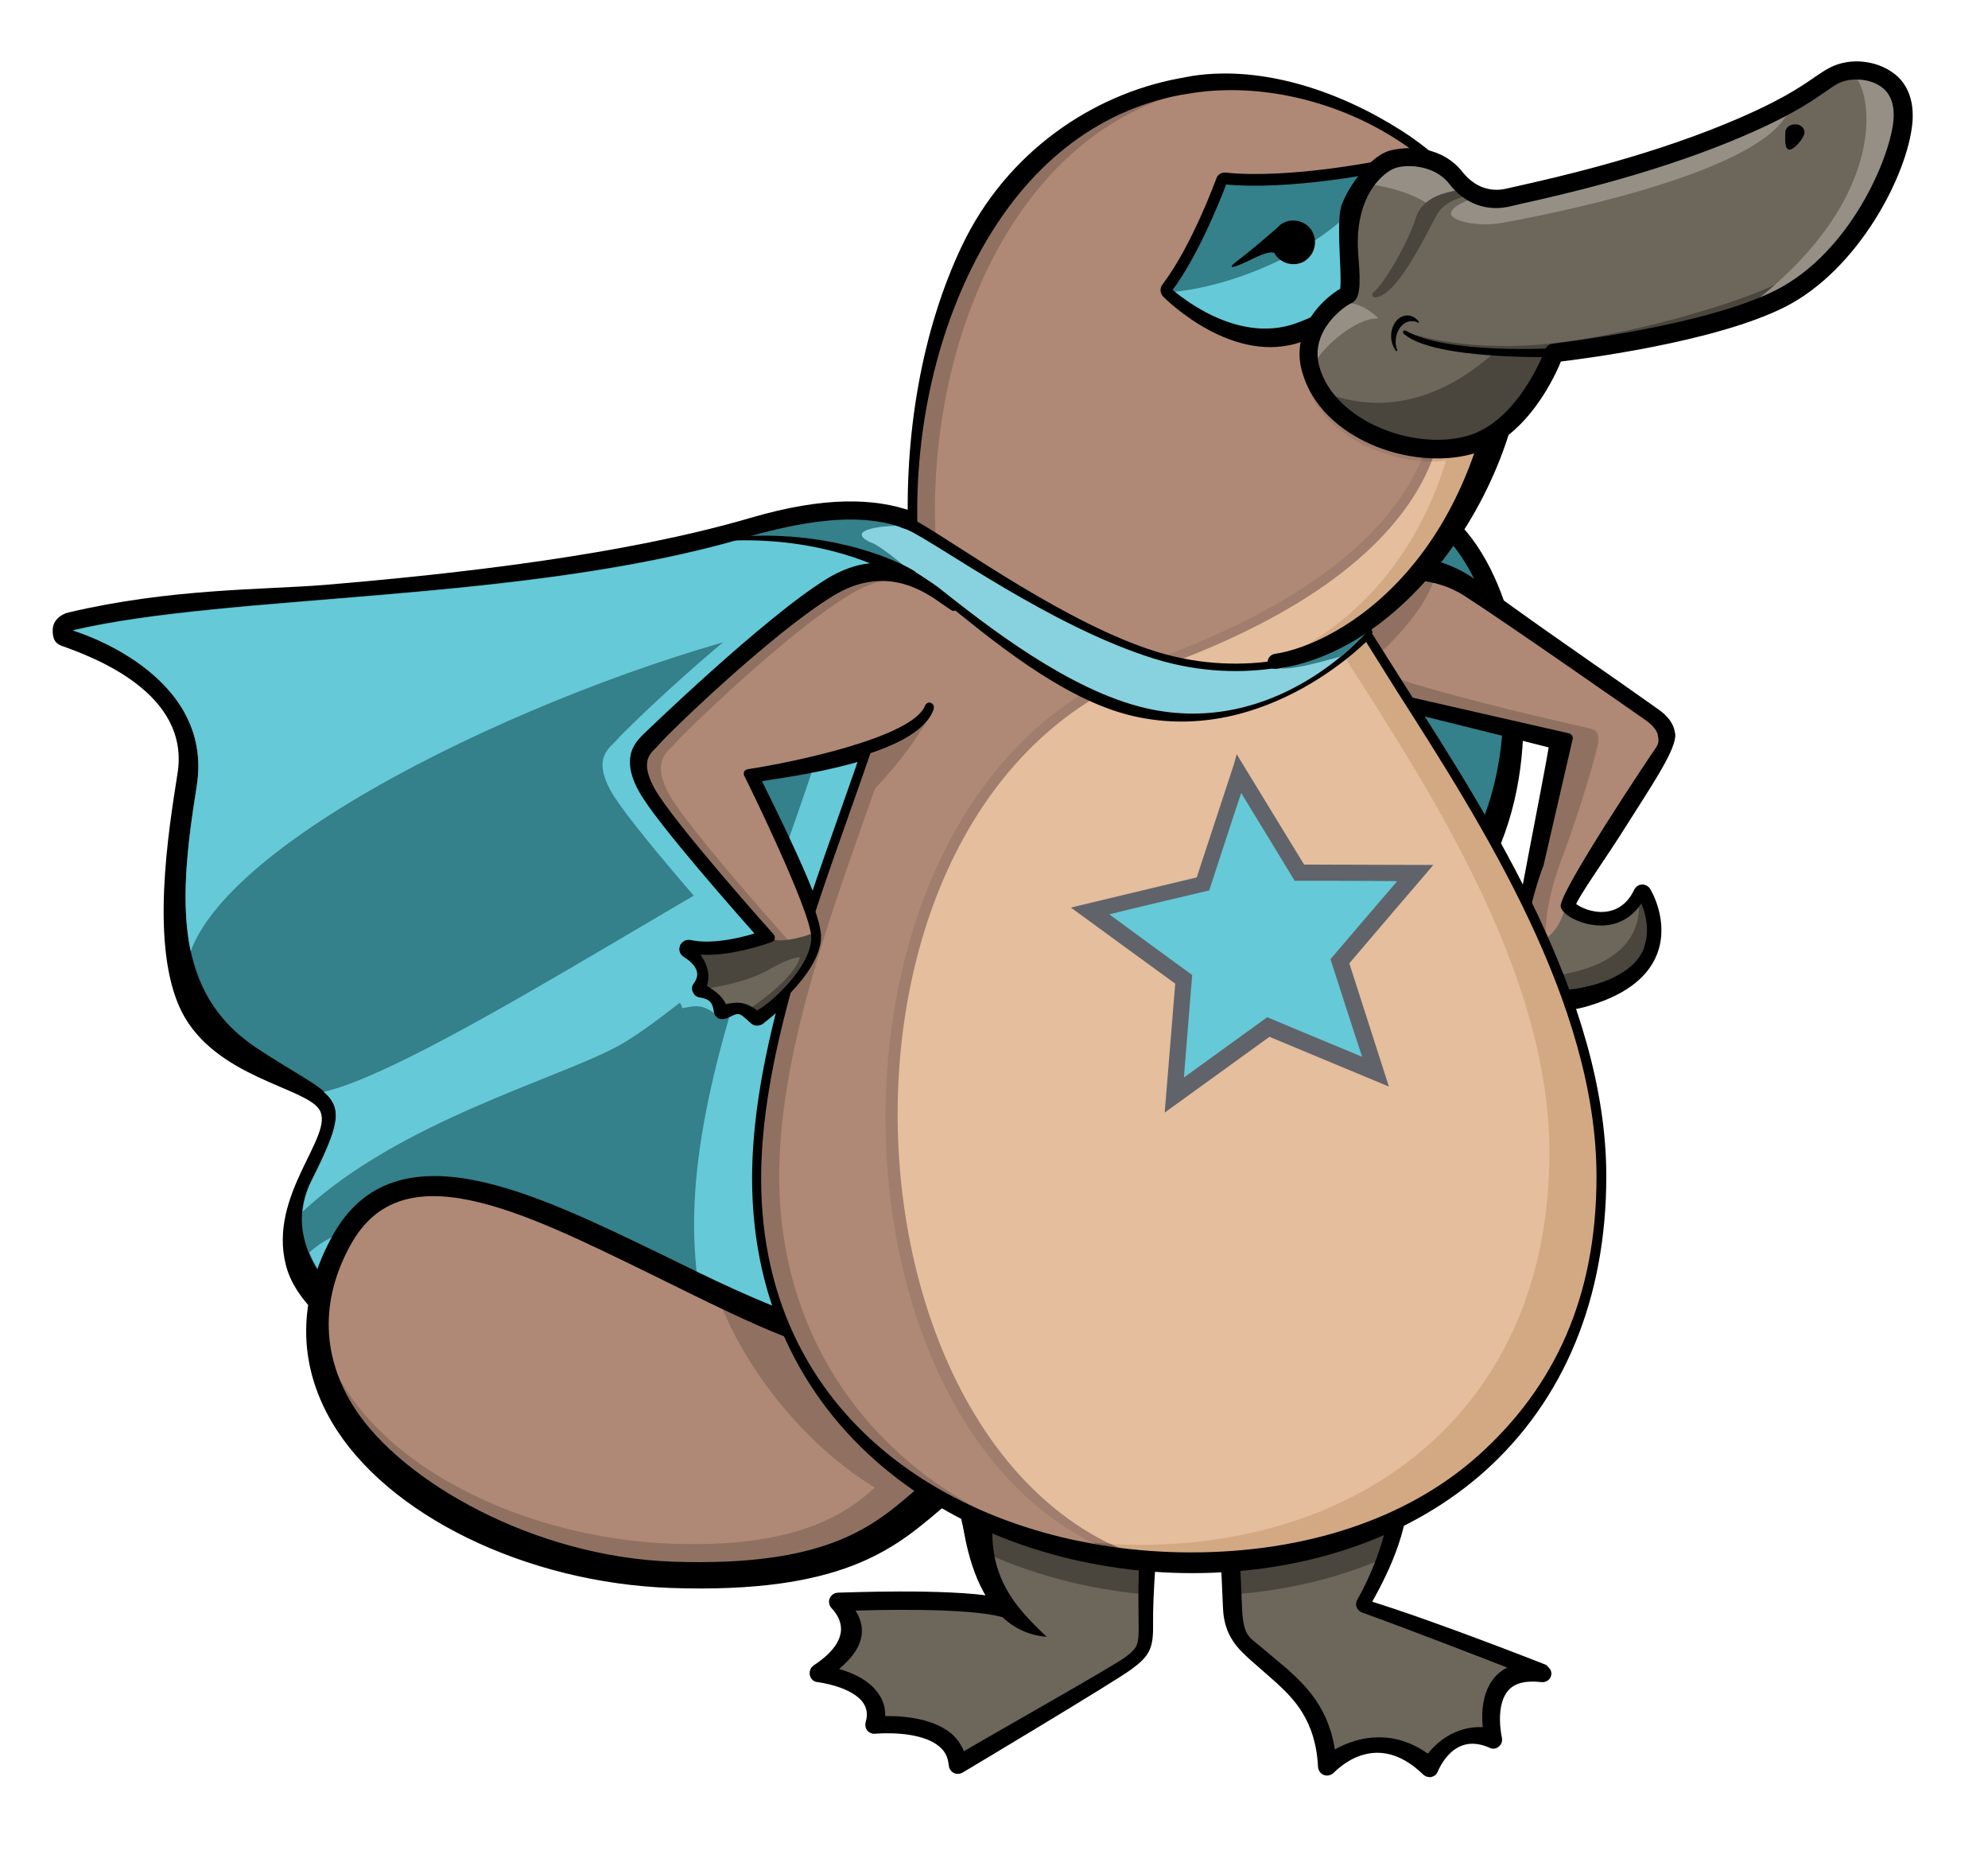 <?xml version="1.0" encoding="utf-8"?>
<!-- Generator: Adobe Illustrator 21.1.0, SVG Export Plug-In . SVG Version: 6.00 Build 0)  -->
<svg version="1.1" id="Layer_1" xmlns="http://www.w3.org/2000/svg" xmlns:xlink="http://www.w3.org/1999/xlink" x="0px" y="0px"
	 viewBox="0 0 527.6 494" style="enable-background:new 0 0 527.6 494;" xml:space="preserve">
<style type="text/css">
	.st0{fill:#0076AD;}
	.st1{fill:#34808B;}
	.st2{fill:#65C9D7;}
	.st3{stroke:#000000;stroke-width:2.436;}
	.st4{fill:#6D665B;}
	.st5{fill:#AF8976;}
	.st6{fill:#907161;}
	.st7{fill:#4A453D;}
	.st8{stroke:#000000;stroke-width:2.686;}
	.st9{fill:#E4BE9D;}
	.st10{fill:#D3A984;}
	.st11{fill:#A07D6C;}
	.st12{fill:#7F6456;}
	.st13{fill:#0076AD;stroke:#000000;stroke-width:3.655;stroke-linejoin:round;}
	.st14{fill:#87D2DE;}
	.st15{fill:none;stroke:#000000;stroke-width:1.218;stroke-linejoin:round;}
	.st16{fill:#6D665B;stroke:#000000;stroke-width:1.218;stroke-linejoin:round;}
	.st17{fill:#958F86;}
	.st18{fill:#61636A;}
</style>
<g>
	<path class="st0" d="M315,326.6c23.1-51.2-35-159.4-35-159.4c-31.7-15.8-30-39.8-82.8-24.4c-58.5,17.1-136.4,14.6-177.9,24.4
		c0,0,37.8,11,32.9,41.4c-4.9,30.5-6.1,54.8,15.8,69.4c21.9,14.6,26.8,11,14.6,35.3c-12.2,24.4,23.1,46.3,45.1,54.8
		c21.9,8.5,32.4,22.5,30,37.1C155.3,419.9,291.9,377.7,315,326.6z"/>
	<path d="M199.2,137.4c-33.5,9.8-77.3,14.8-113.1,17.8c-16.1,1.3-40.8,0.9-67.9,7.3c-2.2,0.5-4.1,2.2-4.2,4.4
		c-0.1,2.2,0.4,3.7,2.2,4.4c8.7,3.1,34.4,12.6,30.9,34c-2.3,14.7-7.5,45.9,1.1,63.1c8.9,17.6,33.1,20.1,36.6,26.1
		c4.1,6.8-13.8,22.5-8.9,41.3c4.8,18.1,34.7,30,53,37.1c17.8,6.9,25.1,15.5,22.5,31.3c-0.5,2.7-2.8,10.3,4.9,12.9
		c11.2,3.7,49.9-7.7,81-22.3c25.8-12.1,68.9-37.2,82-66.1c23.7-52.4-32.6-157.6-34.9-163.2c-0.4-1.1-1.3-2-2.3-2.6
		c-8.9-4.5-10.6-6.5-16.4-11.4C251.9,139.7,238.8,125.8,199.2,137.4z"/>
</g>
<path class="st1" d="M315,326.6c23.1-51.2-35-159.4-35-159.4c-31.7-15.8-30-39.8-82.8-24.4c-58.5,17.1-136.4,14.6-177.9,24.4
	c0,0,37.8,11,32.9,41.4c-4.9,30.5-6.1,54.8,15.8,69.4c21.9,14.6,26.8,11,14.6,35.3c-12.2,24.4,23.1,46.3,45.1,54.8
	c21.9,8.5,32.4,22.5,30,37.1C155.3,419.9,291.9,377.7,315,326.6z"/>
<g>
	<path class="st0" d="M374.4,137.2c18.3,2.4,37.8,54.8,12.2,93.8c-25.6,39-71.9-71.9-65.8-84.1C326.9,134.7,374.4,137.2,374.4,137.2
		z"/>
	<path d="M316.5,144.7c-4.9,9.7,9,41.2,11.8,47.4c5.3,11.6,19.2,39.6,35.3,48.8c10.3,5.9,21.2,6.1,28.2-4.5
		c17.3-26.4,14.4-62.3,4.8-83.3c-5.6-12.2-13.4-19.8-21.4-20.9l-0.2,0l-0.2,0C362.8,131.7,323.5,130.8,316.5,144.7z"/>
</g>
<path class="st1" d="M374.4,137.2c18.3,2.4,37.8,54.8,12.2,93.8c-25.6,39-71.9-71.9-65.8-84.1C326.9,134.7,374.4,137.2,374.4,137.2z
	"/>
<path class="st2" d="M243,151.9c-3.7-2.6-20-10.5-43.8-9.6c-0.7,0.2-1.3,0.4-2,0.6c-58.5,17.1-136.4,14.6-177.9,24.4
	c0,0,37.8,11,32.9,41.4c-2.7,16.6-4.2,31.3-1.6,43.7c0,0,0,0,0,0c12.5-33.8,106.7-76,164-87.6C225.9,162.5,235.6,156.7,243,151.9z"
	/>
<g>
	<path class="st2" d="M80.3,321.5c25.7-24,67.8-35.2,84-44.1c18.2-10,73.8-61.3,76.2-63.8c-0.7,0.7-5.1,4.8-17.8,4.8
		c-13.1,0-107.2,64.6-136.8,71.3c5.2,4.5,4.1,9-3.3,23.8C81.3,316.1,80.6,318.8,80.3,321.5z"/>
	<path class="st2" d="M240.6,213.6c0.1-0.1,0.1-0.1,0.1-0.1S240.6,213.5,240.6,213.6z"/>
</g>
<path class="st2" d="M280.1,167.2c-24.5-12.3-54.7-17.5-54.4-11.5c0.8,18.3-8.3,44-17.9,71.2c-11.1,31.3-23.6,66.7-23.6,97.9
	c0,12.7,2,24.2,5.6,34.7c-9.2-3.8-18.8-8.4-28.3-13.1c-30.4-14.8-61.7-30.1-79.4-14.1c6.6,16.2,29.7,29.6,45.7,35.8
	c18.9,7.4,31.5,10.4,30.7,29.5c4.8,0.7,9.7,1.1,14.6,1.3c12.6,0.4,18.7,5.9,27,4.6c10.3-3.7,21.6-8.4,32.9-13.7c3-1.5,7-3.3,9.3-4.5
	c0,0,0,0,0,0c32.1-16.1,62.9-37.2,72.7-58.8C338.2,275.4,280.1,167.2,280.1,167.2z"/>
<path class="st2" d="M242.5,160.6c-4.1-2.4-15.8-13.8-32.5-3.7c-16.6,10.2-44.3,37-46.2,39.3c-1.9,2.3-6.6,4.5-1.8,13.5
	c4.9,8.9,31.8,39,31.8,39s-15.6,7.5-18.4,13.4c0,0,4.9,2.2,5.7,5.4c2.3-0.3,5-1.7,9.1,1.9c0,0,16-12.1,14.8-21.9
	C203.9,237.8,188,205,188,205s44-6.7,48.1-17.7L242.5,160.6z"/>
<g>
	<path class="st3" d="M356.8,149.7c-1.6,0.3-3.2,0.5-3.7,0.4c-0.4,0-0.7,0.1-1,0.3c-0.2,0.2-0.4,0.6-0.4,0.9c0,0,0,0,0,0.1l1.9,30.5
		c0,0.5,0.4,1,0.9,1.1c0,0,55.8,13.8,57.9,14.4c-1.5,9.4-10,51.3-10,55c0,4.5,0.9,8.6,3.3,11.3c3,3.3,7.9,4.1,14.6,2.3
		c9.7-2.7,15.9-7.1,18.3-13.2c3.2-8.1-1.5-16-1.7-16.3c-0.2-0.4-0.7-0.6-1.1-0.6c-0.4,0-0.8,0.3-1,0.7c-2.6,5.5-6.9,6.6-9.9,6.6
		c-4.2-0.1-7.5-2.2-8-3c0.4-2.3,8.3-13.1,13.9-22.1c5.9-9.4,12.2-18.6,12.6-22.8c0-0.3,0-0.5-0.1-0.8c-0.3-1.9-1.5-3.6-3.9-5.3
		l-9.5-6.7c-11.3-7.9-28.4-19.7-38.6-27.4C379.2,146.1,364.1,148.5,356.8,149.7z M352.8,152.5c0,0,0.1,0,0.2,0
		C352.9,152.6,352.9,152.6,352.8,152.5z M354.8,156.2c7-1.1,21.9-5.7,33.7,1.8c10.8,6.9,48.4,33.2,48.4,33.2c1.8,1.3,3,2.8,3.1,4
		c0.2,1.1,0.4,2-0.8,3.6c-0.3,0.3-25.6,38.1-25,41.7c0.3,2,4.3,4.3,8.5,4.9c3.3,0.5,9,0.2,12.9-5.7c0.7,1.7,1.5,4.2,1.5,7.1
		c0,1.6-0.3,3.3-0.9,5c-2.1,5.3-9,9.2-18.4,10.6c-5.8,0.9-10.6-1.9-13-4.5c-2-2.2-0.1-1.6-0.1-5.5c0-9.8,4.7-22.2,4.8-22.4
		c0-0.1,0.1-0.2,0.1-0.2l7.8-33.8c0.1-0.7-0.4-1.2-0.9-1.4c0,0-58.8-13.4-60.5-13.8C355.9,179.3,353.5,158.6,354.8,156.2z"/>
</g>
<g>
	<path class="st3" d="M220.1,154.6c-16.5,10.1-48.5,41.1-48.5,41.1c-1.4,1.4-3.2,3.2-3.2,6.5c0,1.9,0.6,4.3,2.3,7.3
		c4.4,8,26.4,32.8,31.7,38.8c-3.7,1.2-12.7,3.8-19.4,2.3c-0.6-0.1-1.1,0.2-1.4,0.7c-0.2,0.5-0.1,1.1,0.4,1.5c0.2,0.2,7,3.7,3,9
		c-0.2,0.3-0.2,0.6,0,0.9c0.1,0.3,0.3,0.6,0.6,0.7c2.8,0.4,4.6,1.4,5,4.6c0.1,0.6,0.3,1.9,2.6,0.7c3.3-1.7,3.9-0.8,6.9,1.9
		c0.4,0.4,1.1,0.4,1.6,0.1c0.6-0.5,16.2-12.1,16.2-22.2c0-0.4,0-0.8-0.1-1.2c-1.1-8.8-14.3-34.5-17.4-41c8.8-1.4,43.3-5.6,47.4-18.2
		c0-0.1,0.3-1.1-0.7-1.6c-0.6-0.3-1.3,0.1-1.6,0.7c-3.1,8.4-35.1,15.1-47.1,16.9c-0.4,0.1-0.7,0.3-0.9,0.6c-0.1,0.2-0.1,0.4-0.1,0.6
		c0,0.2,0,0.4,0.1,0.5c0.2,0.3,17.8,36,17.8,42.9c0.1,7.6-10.5,17.4-14.4,19.4c-3.4-2.7-6.1-2.1-8.1-1.7c0,0-0.2,0.1-0.2-0.1
		c-1.1-2.3-3.6-3.9-5-4.7c0.3-0.8,0.4-1.7,0.4-2.5c0-2.3-1-4.2-2.1-5.8c8.6,0.5,18.5-3.2,19-3.4c0.4-0.1,0.7-0.5,0.7-0.9
		c0.1-0.4,0-0.8-0.3-1.1c-0.3-0.3-26.8-30-31.6-38.7c-3.7-6.8-1.5-9,0.5-10.9l1.1-1.2c1.5-1.9,29-28.7,45.8-39
		c13.9-8.5,24.3-1.2,29.3,2.4l1.9,1.3c0.6,0.4,1.3,0.2,1.6-0.4c0.4-0.6,0.2-1.3-0.4-1.7l-1.8-1.2
		C246.5,154.6,235.4,145.2,220.1,154.6z"/>
</g>
<path class="st4" d="M325.8,397.8c0,0,1,23.9,1.3,28.8c0.3,6.7,3.1,9.6,6.3,11.7c1.9,1.3,4.9,5.3,6.8,6.7
	c4.9,3.6,11.5,10.6,12.1,23.5c0,0,13.2-11.6,27.2,0.4c0,0,5.5-10.2,16.9-7.6c0,0-4.8-19.8,13.1-17.7c0,0-29.9-11.8-47.1-18
	c0,0,11.5-19.3,8.8-35.5L325.8,397.8z"/>
<path class="st5" d="M353,151.3c3.3,0.4,22.9-6.2,37.5,4.7c14.6,11,43.7,30.8,48.2,34.1c4.5,3.2,4.1,6.1,1.6,9.3
	c-2.4,3.2-25.2,38.4-24.8,40.8c0.4,2.4,14.4,9.2,20.3-3.2c0,0,12.2,19.9-15.8,27.7c-28,7.7-11.5-35-11.5-35l5.4-33.2l-59-14.6
	L353,151.3z"/>
<g>
	<path class="st6" d="M436.4,238.3c-0.4-0.8-0.7-1.3-0.7-1.3c-0.3,0.6-0.6,1.2-1,1.7C435.4,238.7,435.9,238.5,436.4,238.3z"/>
	<path class="st6" d="M427.3,259.4c-28,7.7-13.2-30.5-13.2-30.5s6.2-16.1,10-31.4c0.1-1.3,0.6-3.2-1.6-4.1
		c-47.7-10.7-60.4-16.4-60.4-16.4s14.6-11.8,18.3-22.7c0.3-1-0.2-2.1-0.2-3.1c-12.2-3.4-24.6,0.6-27.2,0.2l1.9,30.5l59,14.6
		l-5.4,33.2c0,0-16.5,42.8,11.5,35c7.3-2,11.9-4.9,14.6-8C432.5,257.7,430.1,258.6,427.3,259.4z"/>
</g>
<path class="st4" d="M410.1,249.1c4.3-2.7,5.4-8.8,5.4-8.8c0.4,2.4,14.4,9.2,20.3-3.2c0,0,12.2,19.9-15.8,27.7
	c-12.7,3.5-16.5-6.7-16.6-15.3C403.4,249.4,405.8,251.9,410.1,249.1z"/>
<path class="st7" d="M435.8,237.1c-0.3,0.6-0.6,1.2-0.9,1.7c0.6,6.8-2.1,16.2-19.4,19.6c-5.4,1.1-8.9-0.1-11.3-2.5
	c1.7,6.4,6.2,11.5,15.7,8.9C448,257,435.8,237.1,435.8,237.1z"/>
<g>
	<path d="M356.8,149.7c-1.6,0.3-3.2,0.5-3.7,0.4c-0.4,0-0.7,0.1-1,0.3c-0.2,0.2-0.4,0.6-0.4,0.9c0,0,0,0,0,0.1l1.9,30.5
		c0,0.5,0.4,1,0.9,1.1c0,0,55.8,13.8,57.9,14.4c-1.5,9.4-10,51.3-10,55c0,4.5,0.9,8.6,3.3,11.3c3,3.3,7.9,4.1,14.6,2.3
		c9.7-2.7,15.9-7.1,18.3-13.2c3.2-8.1-1.5-16-1.7-16.3c-0.2-0.4-0.7-0.6-1.1-0.6c-0.4,0-0.8,0.3-1,0.7c-2.6,5.5-6.9,6.6-9.9,6.6
		c-4.2-0.1-7.5-2.2-8-3c0.4-2.3,8.3-13.1,13.9-22.1c5.9-9.4,12.2-18.6,12.6-22.8c0-0.3,0-0.5-0.1-0.8c-0.3-1.9-1.5-3.6-3.9-5.3
		l-9.5-6.7c-11.3-7.9-28.4-19.7-38.6-27.4C379.2,146.1,364.1,148.5,356.8,149.7z M352.8,152.5c0,0,0.1,0,0.2,0
		C352.9,152.6,352.9,152.6,352.8,152.5z M354.8,156.2c7-1.1,21.9-5.7,33.7,1.8c10.8,6.9,48.4,33.2,48.4,33.2c1.8,1.3,3,2.8,3.1,4
		c0.2,1.1,0.4,2-0.8,3.6c-0.3,0.3-25.6,38.1-25,41.7c0.3,2,4.3,4.3,8.5,4.9c3.3,0.5,9,0.2,12.9-5.7c0.7,1.7,1.5,4.2,1.5,7.1
		c0,1.6-0.3,3.3-0.9,5c-2.1,5.3-9,9.2-18.4,10.6c-5.8,0.9-10.6-1.9-13-4.5c-2-2.2-0.1-1.6-0.1-5.5c0-9.8,4.7-22.2,4.8-22.4
		c0-0.1,0.1-0.2,0.1-0.2l7.8-33.8c0.1-0.7-0.4-1.2-0.9-1.4c0,0-58.8-13.4-60.5-13.8C355.9,179.3,353.5,158.6,354.8,156.2z"/>
</g>
<path class="st5" d="M259.1,390.1c-17.7,10-23.1,30.5-80.8,28.5c-57.7-2-114.1-41.8-87.6-89.6s112.7,40.5,154.8,25.9L259.1,390.1z"
	/>
<path class="st6" d="M250.3,371c-12.3,13.6-16.4,40.5-71.6,38.6c-46-1.6-91.1-27.2-94.2-61.7c-3.2,38.2,45,67.3,94.2,69
	c57.7,2,63.2-18.6,80.8-28.5L250.3,371z"/>
<path class="st6" d="M244.5,357.5c-11.7,4.1-36.8-4.1-53.1-11.1c8.8,21.9,30,46.4,54.3,54.7c3.9-3.3,7.5-6.6,11.8-9.1L244.5,357.5z"
	/>
<g>
	<path class="st8" d="M89.5,328.4c-9.1,16.4-9.2,33-0.3,48.2c14.2,24.2,50.8,42.1,89.1,43.4c44.5,1.5,58.2-10.1,70.3-20.4
		c3.7-3.1,7.1-6,11.2-8.4c0.6-0.3,0.8-1,0.6-1.6l-13.6-35.2c-0.3-0.7-1-1-1.7-0.8c-17.6,6.1-44.2-6.8-69.8-19.4
		C140.8,317.5,105.2,300.1,89.5,328.4z M178.5,415.7c-37.4-1.3-72.5-21.5-85.3-41c-9.1-13.9-9.9-29.6-1.3-45.1
		c14.4-26,46.9-9.6,81.7,7.4c25.6,12.5,52.3,27,71,21.5c0.8,2,12.1,29.2,12.8,31c-3.9,2.3-8.6,2.5-12,5.5
		C233.7,405,221.9,417.2,178.5,415.7z"/>
</g>
<path class="st4" d="M256.1,395.3c0,0,3.1,21,10.7,31.4c-11.1-3.2-44.3-1.7-44.3-1.7s9.9,9-5.2,19c0,0,18.3,2.1,14.8,13.8
	c0,0,21.3-2.2,22.1,10.6c0,0,40.4-24.2,44.7-27.3c4.2-3.1,4.8-4.3,4.7-10.4c-0.1-6.1,0.8-22.6,2.5-32.5L256.1,395.3z"/>
<path class="st7" d="M306.1,398.2l-50-2.8c0,0,1.1,7.5,3.6,15.8c13.5,6.4,28.5,10.4,44,11.8C304.1,415.4,304.9,405.2,306.1,398.2z"
	/>
<g>
	<path class="st3" d="M255.2,394.5c-0.2,0.2-0.3,0.5-0.3,0.8c0,0.1,0,0.1,0,0.2c0.1,0.8,2.8,18.4,9.3,29.4
		c-13-2.3-40.5-1.1-41.8-1.1c-0.5,0-0.9,0.3-1.1,0.8c-0.2,0.5,0,1,0.3,1.3c0,0,3.1,2.9,2.8,6.9c-0.3,3.5-2.9,6.9-7.8,10.1
		c-0.4,0.3-0.6,0.8-0.5,1.3c0.1,0.5,0.5,0.9,1,0.9c0.1,0,9.9,1.2,13.1,6.2c1.1,1.7,1.4,3.7,0.7,6c-0.1,0.4,0,0.8,0.2,1.1
		c0.3,0.3,0.7,0.5,1.1,0.4c0.1,0,12.2-1.2,17.9,3.7c1.8,1.5,2.7,3.4,2.9,5.8c0,0.4,0.3,0.8,0.6,1c0.4,0.2,0.8,0.2,1.2,0
		c1.7-1,40.5-24.2,44.8-27.4c4.6-3.4,5.3-5,5.2-11.4c-0.1-6.4,0.9-22.7,2.5-32.3c0.1-0.3,0-0.7-0.2-1c-0.2-0.3-0.5-0.4-0.9-0.5
		l-50-2.8C255.8,394.1,255.4,394.2,255.2,394.5z M267.8,427.4c0.2-0.2,0.2-0.5,0.2-0.7c0-0.2-0.1-0.5-0.2-0.7
		c-6.2-8.6-9.4-24.5-10.2-29.4c2.8,0.2,44.7,2.5,47.1,2.7c-1.5,9.8-1.4,25.3-1.3,31.5c0.1,5.7-0.2,7.1-4.2,10
		c-3.7,2.7-36.8,21.3-44.1,25.7c-0.5-2.2-1.7-4.1-3.4-5.6c-5.3-4.4-14.5-4.5-18.2-4.3c0.1-0.6,0.3-1.1,0.2-1.7
		c0-1.7-0.5-3.3-1.5-4.7c-2.7-4.2-8.6-6-12.1-6.8c4.1-3.2,7.1-6.4,7.4-10.1c0-0.3,0-0.6,0-0.9c0-2.5-1.7-4.8-2.7-6.2
		c7.8-0.3,32.4-0.9,41.5,1.7C266.9,428.1,267.5,427.9,267.8,427.4z"/>
</g>
<path d="M254.7,394.3c0,0-0.3,38.1,23.1,40c-8.8-8.3-17-17.1-13.7-35.7L254.7,394.3z"/>
<path class="st7" d="M371.1,390.2l-45.4,7.6c0,0,0.7,17,1.1,25.3c14.8-1.1,28.7-4.4,41.2-10C370.5,406.5,372.4,398,371.1,390.2z"/>
<g>
	<path class="st3" d="M370.9,389l-45.4,7.7c-0.6,0.1-1,0.6-1,1.3l1.3,28.8c0.3,7.1,4.2,10.2,6.6,12.5c1.4,1.2,7.4,6.5,7.4,6.5
		c4.4,4.1,10.6,10.2,11.2,22.9c0,0.5,0.3,0.9,0.7,1.1c0.4,0.2,0.9,0.1,1.3-0.2c0.5-0.4,11.8-13,25.6,0.4c0.3,0.3,0.7,0.3,1,0.3
		c0.4-0.1,0.7-0.3,0.8-0.6c0.2-0.4,4.6-12,15.6-7c0.4,0.2,0.8,0,1.1-0.3c0.3-0.3,0.4-0.7,0.3-1.1c0-0.1-2.1-9,2-13.6
		c2-2.3,5.3-3.1,9.8-2.6c0.6,0.1,1.2-0.3,1.3-0.9c0-0.1,0-0.2,0-0.3c0-0.5-1.2-1.3-0.8-1.1c1.7,0.7-28.4-11.3-47.3-17.1
		c2.2-4.1,10.4-17.7,10.1-30.6c0-1.6-0.2-3.2-0.4-4.8c-0.1-0.3-0.2-0.6-0.5-0.8C371.6,389,371.2,388.9,370.9,389z M370,391.6
		c0.1,1.1,0.3,2.1,0.3,3.2c0.2,14.5-8.9,30.1-9,30.2c-0.1,0.2-0.2,0.4-0.2,0.6c0,0.1,0,0.3,0.1,0.4c0.1,0.3,0.4,0.6,0.7,0.7
		c12.5,4.5,32.1,12.1,41.6,15.8c-2.4,0.5-4.3,1.6-5.8,3.2c-2.6,3-3.2,7.1-3.1,10.4c0,1.4,0.2,2.6,0.3,3.5
		c-8.7-1.1-13.9,4.8-15.7,7.4c-11.2-8.7-21.9-3.5-25.9-0.8c-1.3-12.4-8-18.3-12.3-22.3l-7.5-6.3c-3.2-2.6-4.8-3.4-5.1-11.2
		c0,0-1-22.6-1.2-27.7C329,398.5,367.6,392,370,391.6z"/>
</g>
<path class="st9" d="M361.3,166.1c26.3-17.7,44.6-56.3,40.3-85.8c-5.4-37.4-47.4-62.3-84.8-56.9c-1.3,0.2-2.5,0.4-3.8,0.7
	c-48.5,9-73.3,65.9-70.8,119.4c1.8,39.6-41.5,111-41.5,169.2c0,65.9,55.7,103.6,115.5,103.6c59.9,0,108.7-36.4,108.7-104.1
	C425,257.7,382.6,201,361.3,166.1z"/>
<path class="st10" d="M388.7,121.4c3.2-0.9,6-2.4,8.5-4.4c4.3-12.4,6.1-25.3,4.4-36.7c-1.3-9.2-4.9-17.6-10-25.1
	c-2.3-0.8-4.5-2.4-6.4-4.8c-4.1-5.2-11.1-6.3-16.6-4.8c-4.2,1.1-9.4,8.1-11.2,12.7c-1.8,4.6,0.8,22.6-1,23.3
	c-1.8,0.7-13,8.1-9.7,19.7C351.2,117.2,373.4,125.5,388.7,121.4z"/>
<path class="st10" d="M361.3,166.1c26.3-17.7,44.6-56.3,40.3-85.8c-3.6-24.8-23.2-44.1-47-52.7C371.9,37.7,385,54,387.8,73.8
	c4.3,29.5-3.8,81.2-49.5,101.7c0.2,0.3,0.2,1.7,0.4,1.9c5.1,0.7,13.6-2.3,18-3.3c22.4,35,54.5,83.8,54.5,131.7
	c0,67.7-48.9,104.1-108.7,104.1c-17.3,0-34.3-3.2-49.7-9.2c18.7,10.3,40.8,15.7,63.5,15.7c59.9,0,108.7-36.4,108.7-104.1
	C425,257.7,382.6,201,361.3,166.1z"/>
<path class="st11" d="M306.6,177.5c90.2-32.2,75.6-78.3,75.6-78.3l3.1-52c-16.9-16.6-42.6-25.4-66.4-22c-1.3,0.2-2.5,0.4-3.8,0.7
	c-48.5,9-73.3,65.9-70.8,119.4c1.8,39.6-41.5,111-41.5,169.2c0,58.5,47.6,100.2,117.7,102.2C221.3,408.6,206,213.4,306.6,177.5z"/>
<g>
	<path class="st12" d="M294.6,409.6c-11.2-0.6-22.1-2.6-32.5-5.8c14.8,6.8,31.8,11.1,50.7,12.4c1.2,0,2.3,0.1,3.5,0.1
		c0.4,0,0.7,0,1.1,0C309.2,415.3,301.6,413,294.6,409.6z"/>
	<path class="st12" d="M384.5,61.4l0.8-13.9c-1.7-1.8-3.4-3.5-5.3-5.1c-6.4-5.2-13.8-9.4-21.6-12.4
		C370.2,37.8,379.6,48.6,384.5,61.4z"/>
</g>
<path class="st6" d="M382.3,99.1l2.9-48.7c-4.1-5.2-11.1-6.3-16.6-4.8c-4.2,1.1-9.4,8.1-11.2,12.7c-1.8,4.6,0.8,22.6-1,23.3
	c-1.8,0.7-13,8.1-9.7,19.7c3.7,13,19.3,20.9,33.2,21.1C385.3,108.8,382.3,99.1,382.3,99.1z"/>
<path class="st5" d="M304.5,175.7c90.2-32.2,75.6-78.3,75.6-78.3l3.1-52c-16.9-16.6-42.6-25.4-66.4-22c-1.3,0.2-2.5,0.4-3.8,0.7
	c-48.5,9-73.3,65.9-70.8,119.4c1.8,39.6-41.5,111-41.5,169.2c0,58.5,45.2,101.8,115.3,103.8C216.7,408.4,203.9,211.6,304.5,175.7z"
	/>
<path class="st11" d="M289.8,409.2c-9.5-0.9-18.8-2.7-27.7-5.4c14.8,6.8,31.8,11.1,50.7,12.4c0.5,0,0.9,0,1.4,0
	C305.3,415.3,297.2,412.9,289.8,409.2z"/>
<path class="st11" d="M380.1,97.4l3-49c-4.1-3.3-9.8-3.9-14.5-2.7c-4.2,1.1-9.4,8.1-11.2,12.7c-1.8,4.6-3.5,22.8-5.4,23.5
	c-1.8,0.7-8.6,7.9-5.3,19.5c3.4,12.1,17.3,19.8,30.4,20.9C383.4,107.8,380.1,97.4,380.1,97.4z"/>
<path class="st6" d="M206.8,312.1c0-58.3,43.4-129.7,41.5-169.2c-2.5-53.5,22.3-110.4,70.8-119.4c1.2-0.2,2.5-0.5,3.7-0.6
	c-2,0.1-4,0.3-6.1,0.6c-1.3,0.2-2.5,0.4-3.8,0.7c-48.5,9-73.3,65.9-70.8,119.4c1.8,39.6-41.5,111-41.5,169.2
	c0,58.5,45.2,101.8,115.3,103.8c-4.5-0.4-8.8-1.1-12.9-2.2C244,405.7,206.8,365.1,206.8,312.1z"/>
<path class="st6" d="M247.7,187.9l-14.2,0.6c-3,9.2-6.4,19-10,29C241.8,201.7,247.7,187.9,247.7,187.9z"/>
<g>
	<path d="M316.7,20.1c0,0-3.8,0.7-3.8,0.7c-23,4.3-45.7,19.5-57.6,44.4c-10.7,22.5-15.5,50.5-14.2,78.3c0.8,18.3-8.3,44-17.9,71.2
		c-11.1,31.3-23.6,66.7-23.6,97.9c0,68.8,58.7,104.8,116.8,104.8c30.5,0,58.1-9.6,77.6-27c21.1-18.9,32.3-45.9,32.3-78.3
		c0,0,0,0,0,0c0-46.8-30.8-94.9-53.3-130c0,0-8.9-14.1-10-15.8c23.7-16.5,40.5-49.3,40.5-77.2c0-3.1-0.2-6.1-0.6-9.1
		c-2.6-18.1-13.6-34.2-30.9-45.3C355.4,24.1,335.2,17.4,316.7,20.1z M202,312.7c0-30.8,12.5-66.1,23.5-97.1
		c9.7-27.5,18.9-53.4,18.1-72.2c-1.3-27.3,4.5-54.2,16.1-75.8C272.4,44,291,29.4,313.3,25.2c0,0,3.7-0.6,3.7-0.6
		c34.8-5,77.9,17.8,83.4,55.9c4.2,29.1-12.9,67.8-39,85.3c-0.5,0.4-1.1,0.9-0.8,1.4l10.2,16.3c22.3,34.9,52.9,82.6,52.9,128.7
		c0,31.7-10.9,55.7-31.5,74.1c-19.1,17-46.2,25.6-76.1,25.6C259.4,411.9,202,379.9,202,312.7z"/>
</g>
<path class="st13" d="M301.1,188.2c-18.3-4.2-37.4-20.4-50.1-30.6c-5.5-4.4-7.4-11.5-9.6-12.5c-1.9-0.8-1.4-6.6,1.2-5.1
	c11.5,6.6,39.9,27.3,63.9,34.7c24.4,7.5,46.5,0.3,54-5.8c0,0,0.8-1.3,1.9-1C362.4,167.9,335.7,196.2,301.1,188.2z"/>
<path class="st14" d="M304.1,187.9c-20.4-4.7-42.4-22-54.9-31.9c-3.6-2.8-7.9-4.7-9.3-5.9c-1.2-1.1-7.4-6-8.9-6.2
	c-5.4-2.6-0.5-4.1,6.6-4.4c0.8,0.2,2.8,0.9,3.3,1.1c8,3.6,37.8,25.6,65.5,34.2c24.4,7.5,45.9,0.5,53.5-5.5c0,0,1.4-1.6,2.5-1.3
	C362.4,167.9,338.8,195.9,304.1,187.9z"/>
<path class="st1" d="M362.4,167.9c-1.4,0.5-2.3,0.8-2.3,0.8c-3.7,3-10.9,6.6-20.2,8.7c4.8,0.1,11.6-2.1,15.9-3.2
	C360.1,170.6,362.4,167.9,362.4,167.9z"/>
<g>
	<path class="st3" d="M399.8,81c-3.7,68.8-44.2,91.2-61.3,93.7c-0.6,0.1-1,0.7-0.8,1.2c0.1,0.4,0.7,0.4,1.3,0.3
		c17.7-2.6,35.3-15.7,48.3-35.9c12.4-19.4,18.2-41.9,15.5-60.2C402.6,79.5,399.8,80.4,399.8,81z"/>
</g>
<g>
	<path d="M365.3,42.8c-0.2,0-23.5,4.7-40,3c-1.1-0.1-2.2,0.5-2.5,1.6c-0.1,0.2-6.5,17.9-14.3,28.1c-0.8,1-0.6,2.4,0.3,3.3
		c0.7,0.7,18.6,18.5,36.9,11.8c17.7-6.5,23.7-19.4,24-19.8c0.2-0.4,0.4-0.9,0.3-1.4l-1.7-24.3c0-0.7-0.4-1.3-1-1.8
		C366.7,42.9,365.9,42.7,365.3,42.8z"/>
</g>
<path class="st1" d="M365.7,45.2c0,0-23.7,4.8-40.7,3.1c0,0-6.6,18.1-14.6,28.7c0,0,16.8,15.6,33.9,9.3
	c17.1-6.3,23.2-16.7,23.2-16.7L365.7,45.2z"/>
<path class="st2" d="M344.3,86.3c17.1-6.3,23.2-16.7,23.2-16.7l-1.6-23.3c-0.6,0.7-1.1,1.5-1.6,2.5c-8.5,14.8-34.1,26.9-53.3,28.7
	C313.6,79.8,328.9,92,344.3,86.3z"/>
<path class="st15" d="M365.7,45.2c0,0-23.7,4.8-40.7,3.1c0,0-6.6,18.1-14.6,28.7c0,0,16.8,15.6,33.9,9.3
	c17.1-6.3,23.2-16.7,23.2-16.7L365.7,45.2z"/>
<path class="st16" d="M369.6,42.3c5.5-1.4,12.5-0.4,16.6,4.8c4.1,5.2,9.6,6.3,14.3,5.2c4.7-1.2,32.4-6.6,57.9-17
	c25.5-10.4,25.1-15.5,32.1-16.5c6.1-0.9,15.5,1.9,14.3,13.6c-1.2,11.8-12.6,36.6-32.4,46.7c-19.8,10.1-60.2,14.5-60.2,14.5
	s-7.2,20.3-22.5,24.5c-15.3,4.1-37.5-4.2-42-20c-3.3-11.6,7.9-19,9.7-19.7c1.8-0.7-0.8-18.7,1-23.3
	C360.1,50.5,365.4,43.4,369.6,42.3z"/>
<path class="st7" d="M373.5,88.2c0,0,13.9,5.1,35.5,3.2c22.3-2,52.5-11,62.5-16.1c19.8-10.1,33.4-42.6,28.7-52.7
	c-0.5-1.1,2.3,0.1,3.7,2.8c1.4,2.7,1.2,4.3,0.9,7.3c-1.2,11.8-12.6,36.6-32.4,46.7c-19.8,10.1-60.2,14.5-60.2,14.5
	S379.7,94.9,373.5,88.2z"/>
<g>
	<path class="st7" d="M351.3,104.1c-0.4-0.2-0.8-0.3-1.2-0.4c7.4,12.2,26.1,18.1,39.6,14.5c14.4-3.9,21.8-22.4,22.7-24.7l-16.3,0.5
		C387.4,101.6,371.4,111.9,351.3,104.1z"/>
</g>
<path d="M370.8,92.9c-0.2-0.7-0.4-1.4-0.4-2.2c0-3,1.9-5.5,4.3-5.5c0.6,0,1.1,0.1,1.6,0.4c0.3,0.1,0.4,0,0.2-0.3
	c-0.8-1-1.8-1.6-3-1.6c-2.4,0-4.3,2.4-4.3,5.5c0,1.5,0.5,2.8,1.2,3.8C370.7,93.3,370.9,93.2,370.8,92.9z"/>
<path class="st17" d="M362.4,48.7c0,0,13.4,1.5,18.6,7.2c0,0,1-4.8,6.1-4.5c0,0-4.9-8.5-11-8.2C370,43.6,364.3,44.2,362.4,48.7z"/>
<path class="st17" d="M348.7,96.6c3-5.4,11.7-12.4,17.1-12.1c0,0-4.4-5-10.1-4C350.1,81.5,346.7,93.6,348.7,96.6z"/>
<path class="st7" d="M388.9,50.2c-2.3,0.4-11,0.9-13.1,7.5c-2.1,6.7-8.7,18.1-11.5,20c0,0-0.5,1.3,0.7,1.2
	c5.8-0.5,13.1-16,16.2-21.7c2.9-5.3,9.9-5.3,10.6-5.3L388.9,50.2z"/>
<path class="st17" d="M491.7,19.8c4.8,2.9,10.9,31-25.6,59.9c0,0,15.4-4.5,23.4-16.3c8-11.8,21.4-38.1,10.2-43.2
	C488.5,15,486.9,16.9,491.7,19.8z"/>
<path class="st17" d="M390.9,52.7c0,0-5.4,1.6-5.8,3.8c-0.3,2.2,7.3,3.8,13.8,2.6c7-1.3,69.2-12.6,75.9-30c0,0-42.7,15.9-54.6,17.8
	C408.5,48.9,390.9,52.7,390.9,52.7z"/>
<g>
	<path class="st3" d="M490.3,17.7c-3.2,0.5-5.1,1.8-7.9,3.7c-3.9,2.7-9.8,6.8-24.5,12.8c-22,9-45.7,14.3-54.6,16.3l-3.1,0.7
		c-4.9,1.2-9.6-0.5-13-4.8c-4.8-6.1-12.6-6.6-17.9-5.3c-4.7,1.2-10.2,8.7-12,13.5c-0.6,1.5-0.7,3.9-0.7,6.8c0,2.2,0.1,4.6,0.2,6.9
		c0.1,1.9,0.2,4.1,0.2,5.9c0,1.5-0.1,2.7-0.2,3.2c-2.4,1.2-10.7,7.1-10.7,16.5c0,1.4,0.2,3,0.7,4.6c4.8,16.8,27.7,25.1,43.5,20.8
		c14.3-3.9,21.7-20.9,23.1-24.5c5.8-0.7,41.3-5.1,59.9-14.5c19.1-9.8,31.7-34.4,33-47.6c0.1-0.7,0.1-1.4,0.1-2.1
		c0-4.9-1.9-7.8-3.6-9.4C499,17.8,493.9,17.1,490.3,17.7z M400.8,53.5l3-0.7c9-2,32.8-7.3,55-16.4c14.9-6.1,21-10.3,25-13.1
		c2.7-1.9,4.2-2.9,6.9-3.3c3.1-0.4,7.3,0.1,10.2,2.8c2.3,2.2,3.2,5.4,2.8,9.5c-1.1,10.5-11.8,35.5-31.7,45.7
		c-19.4,9.9-59.4,14.3-59.8,14.4c-0.5,0.1-0.9,0.4-1,0.8c-0.1,0.2-7.2,19.8-21.7,23.7c-14.7,4-36.2-4.1-40.5-19.2
		c-3-10.6,7.3-17.6,9-18.3c1.5-0.6,2-2.9,1.3-11.2c-1.5-16.6,7-23.6,10.7-24.8c3.7-1.2,11.3-0.7,15.4,4.4
		C389.3,53,394.9,55,400.8,53.5z"/>
</g>
<path d="M372.4,87.9c-0.2,0.5,0.3,0.8,0.3,0.8c8.4,7,40.5,6,40.5,6c5.8-0.7,41.3-5.1,59.9-14.5l-1.1-2.2
	c-19.4,9.9-59.4,14.3-59.8,14.4c0,0-28.2,1.7-39.2-4.7C372.9,87.7,372.5,87.6,372.4,87.9z"/>
<path class="st5" d="M253,160.7c-4.1-2.4-15.8-13.8-32.5-3.7c-16.6,10.2-44.3,37-46.2,39.3c-1.9,2.3-6.6,4.5-1.8,13.5
	c4.9,8.9,31.8,39,31.8,39s-12.8,5-21.8,2.9c0,0,6.2,4.5,3.4,10.5c0,0,4.9,2.2,5.7,5.4c2.3-0.3,5-1.7,9.1,1.9c0,0,16-12.1,14.8-21.9
	c-1.2-9.7-17.1-42.5-17.1-42.5s44-6.7,48.1-17.7L253,160.7z"/>
<g>
	<path class="st6" d="M179.3,197.1c1.9-2.3,29.5-29.2,46.2-39.3c5.3-3.2,10-4.3,14.2-4.1c-5.2-1.3-11.7-1.1-19.1,3.4
		c-16.6,10.2-44.3,37-46.2,39.3c-1.9,2.3-6.6,4.5-1.8,13.5c4.9,8.9,31.8,39,31.8,39s-6.9,2.6-14.1,3.3c8.6,0.4,19-2.6,19-2.6
		s-26.9-30-31.8-39C172.7,201.6,177.4,199.4,179.3,197.1z"/>
</g>
<path class="st7" d="M208.8,249.4c3.3-0.4,6.8-1.7,6.8-1.7c1.2,9.7-14.8,21.9-14.8,21.9c-4.1-3.7-6.8-2.2-9.1-1.9
	c-0.8-3.2-5.7-5.4-5.7-5.4c2.8-6-3.4-10.5-3.4-10.5c8.9,2,21.8-2.9,21.8-2.9S205.4,249.8,208.8,249.4z"/>
<path class="st4" d="M198.7,267.8c-2.6-2-6.3-0.2-6.3-0.2s-2.1-3.9-4.6-5.4c1.6-0.2,10-1.4,16.2-4.9c6.2-3.6,8.3-3.3,8.3-3.3
	S211.6,259.1,198.7,267.8z"/>
<path d="M348.2,61.3c-1.6-2.7-5.2-3.6-7.9-2c-0.6,0.3-1,0.8-1.4,1.2c-2.4,2.1-7.3,6.3-10.1,8.4c-3.8,2.8-1.3,2.1,1.9,0.6
	c2.8-1.3,5.8-3,7.5-2.4c0,0.1,0.1,0.1,0.1,0.2c1.6,2.7,5.2,3.6,7.9,2C348.9,67.6,349.8,64.1,348.2,61.3z"/>
<g>
	<path class="st18" d="M327.5,202.7c0,0-9.5,28.9-9.9,30.1c-1.3,0.3-33.4,8-33.4,8s26.7,19.5,27.7,20.2c-0.1,1.3-2.8,34.2-2.8,34.2
		s26.8-19.4,27.8-20.1c1.2,0.5,31.7,13.2,31.7,13.2s-10.1-31.4-10.5-32.7c0.8-1,22.3-26.1,22.3-26.1s-33-0.1-34.3-0.1
		c-0.7-1.1-17.9-29.3-17.9-29.3L327.5,202.7z"/>
</g>
<path class="st2" d="M320.3,236.4l0.6-0.1c0,0,7.2-22.1,8.5-25.9c2.1,3.4,14.2,23.3,14.2,23.3s23.3,0,27.2,0.1
	c-2.6,3-17.7,20.7-17.7,20.7s7.1,22.1,8.4,25.9c-3.7-1.5-25.2-10.5-25.2-10.5s-18.8,13.6-22.1,16c0.3-4,2.2-27.2,2.2-27.2
	s-18.8-13.7-22-16.1C298.2,241.6,320.3,236.4,320.3,236.4z"/>
<path d="M478.9,35.2c0,1.2-2.6,4.5-4,4.5c-1.4,0-1.1-3.3-1.1-4.5s1.1-2.2,2.5-2.2C477.8,32.9,478.9,33.9,478.9,35.2z"/>
<g>
	<path d="M220.1,154.6c-16.3,10.4-48.5,41.1-48.5,41.1c-1.4,1.4-3.2,3.2-3.2,6.5c0,1.9,0.6,4.3,2.3,7.3c4.4,8,26.4,32.8,31.7,38.8
		c-3.7,1.2-12.7,3.8-19.4,2.3c-0.6-0.1-1.1,0.2-1.4,0.7c-0.2,0.5-0.1,1.1,0.4,1.5c0.2,0.2,7,3.7,3,9c-0.2,0.3-0.2,0.6,0,0.9
		c0.1,0.3,0.3,0.6,0.6,0.7c2.8,0.4,4.6,1.4,5,4.6c0.1,0.6,0.3,1.9,2.6,0.7c3.3-1.7,3.9-0.8,6.9,1.9c0.4,0.4,1.1,0.4,1.6,0.1
		c0.6-0.5,16.2-12.1,16.2-22.2c0-0.4,0-0.8-0.1-1.2c-1.1-8.8-14.3-34.5-17.4-41c8.8-1.4,43.3-5.6,47.4-18.2c0-0.1,0.3-1.1-0.7-1.6
		c-0.6-0.3-1.3,0.1-1.6,0.7c-3.1,8.4-35.1,15.1-47.1,16.9c-0.4,0.1-0.7,0.3-0.9,0.6c-0.1,0.2-0.1,0.4-0.1,0.6c0,0.2,0,0.4,0.1,0.5
		c0.2,0.3,17.8,36,17.8,42.9c0.1,7.6-10.5,17.4-14.4,19.4c-3.4-2.7-6.1-2.1-8.1-1.7c0,0-0.2,0.1-0.2-0.1c-1.1-2.3-3.6-3.9-5-4.7
		c0.3-0.8,0.4-1.7,0.4-2.5c0-2.3-1-4.2-2.1-5.8c8.6,0.5,18.5-3.2,19-3.4c0.4-0.1,0.7-0.5,0.7-0.9c0.1-0.4,0-0.8-0.3-1.1
		c-0.3-0.3-26.8-30-31.6-38.7c-3.7-6.8-1.5-9,0.5-10.9l1.1-1.2c1.5-1.9,29-28.7,45.8-39c13.9-8.5,24.3-1.2,29.3,2.4l1.9,1.3
		c0.6,0.4,1.1,0.4,1.5-0.1c0.4-0.6,0.2-1.2-0.3-1.6l-1.8-1.5C246.4,154.7,238.3,143,220.1,154.6z"/>
</g>
<path d="M199.1,142.2c-0.7,0.2-3.5,1-4.3,1.2c23.4-0.7,39.5,7.1,43.2,9.6c2.2,0.3,3.6-0.3,5.1-1.2
	C239.4,149.3,222.9,141.3,199.1,142.2z"/>
</svg>
